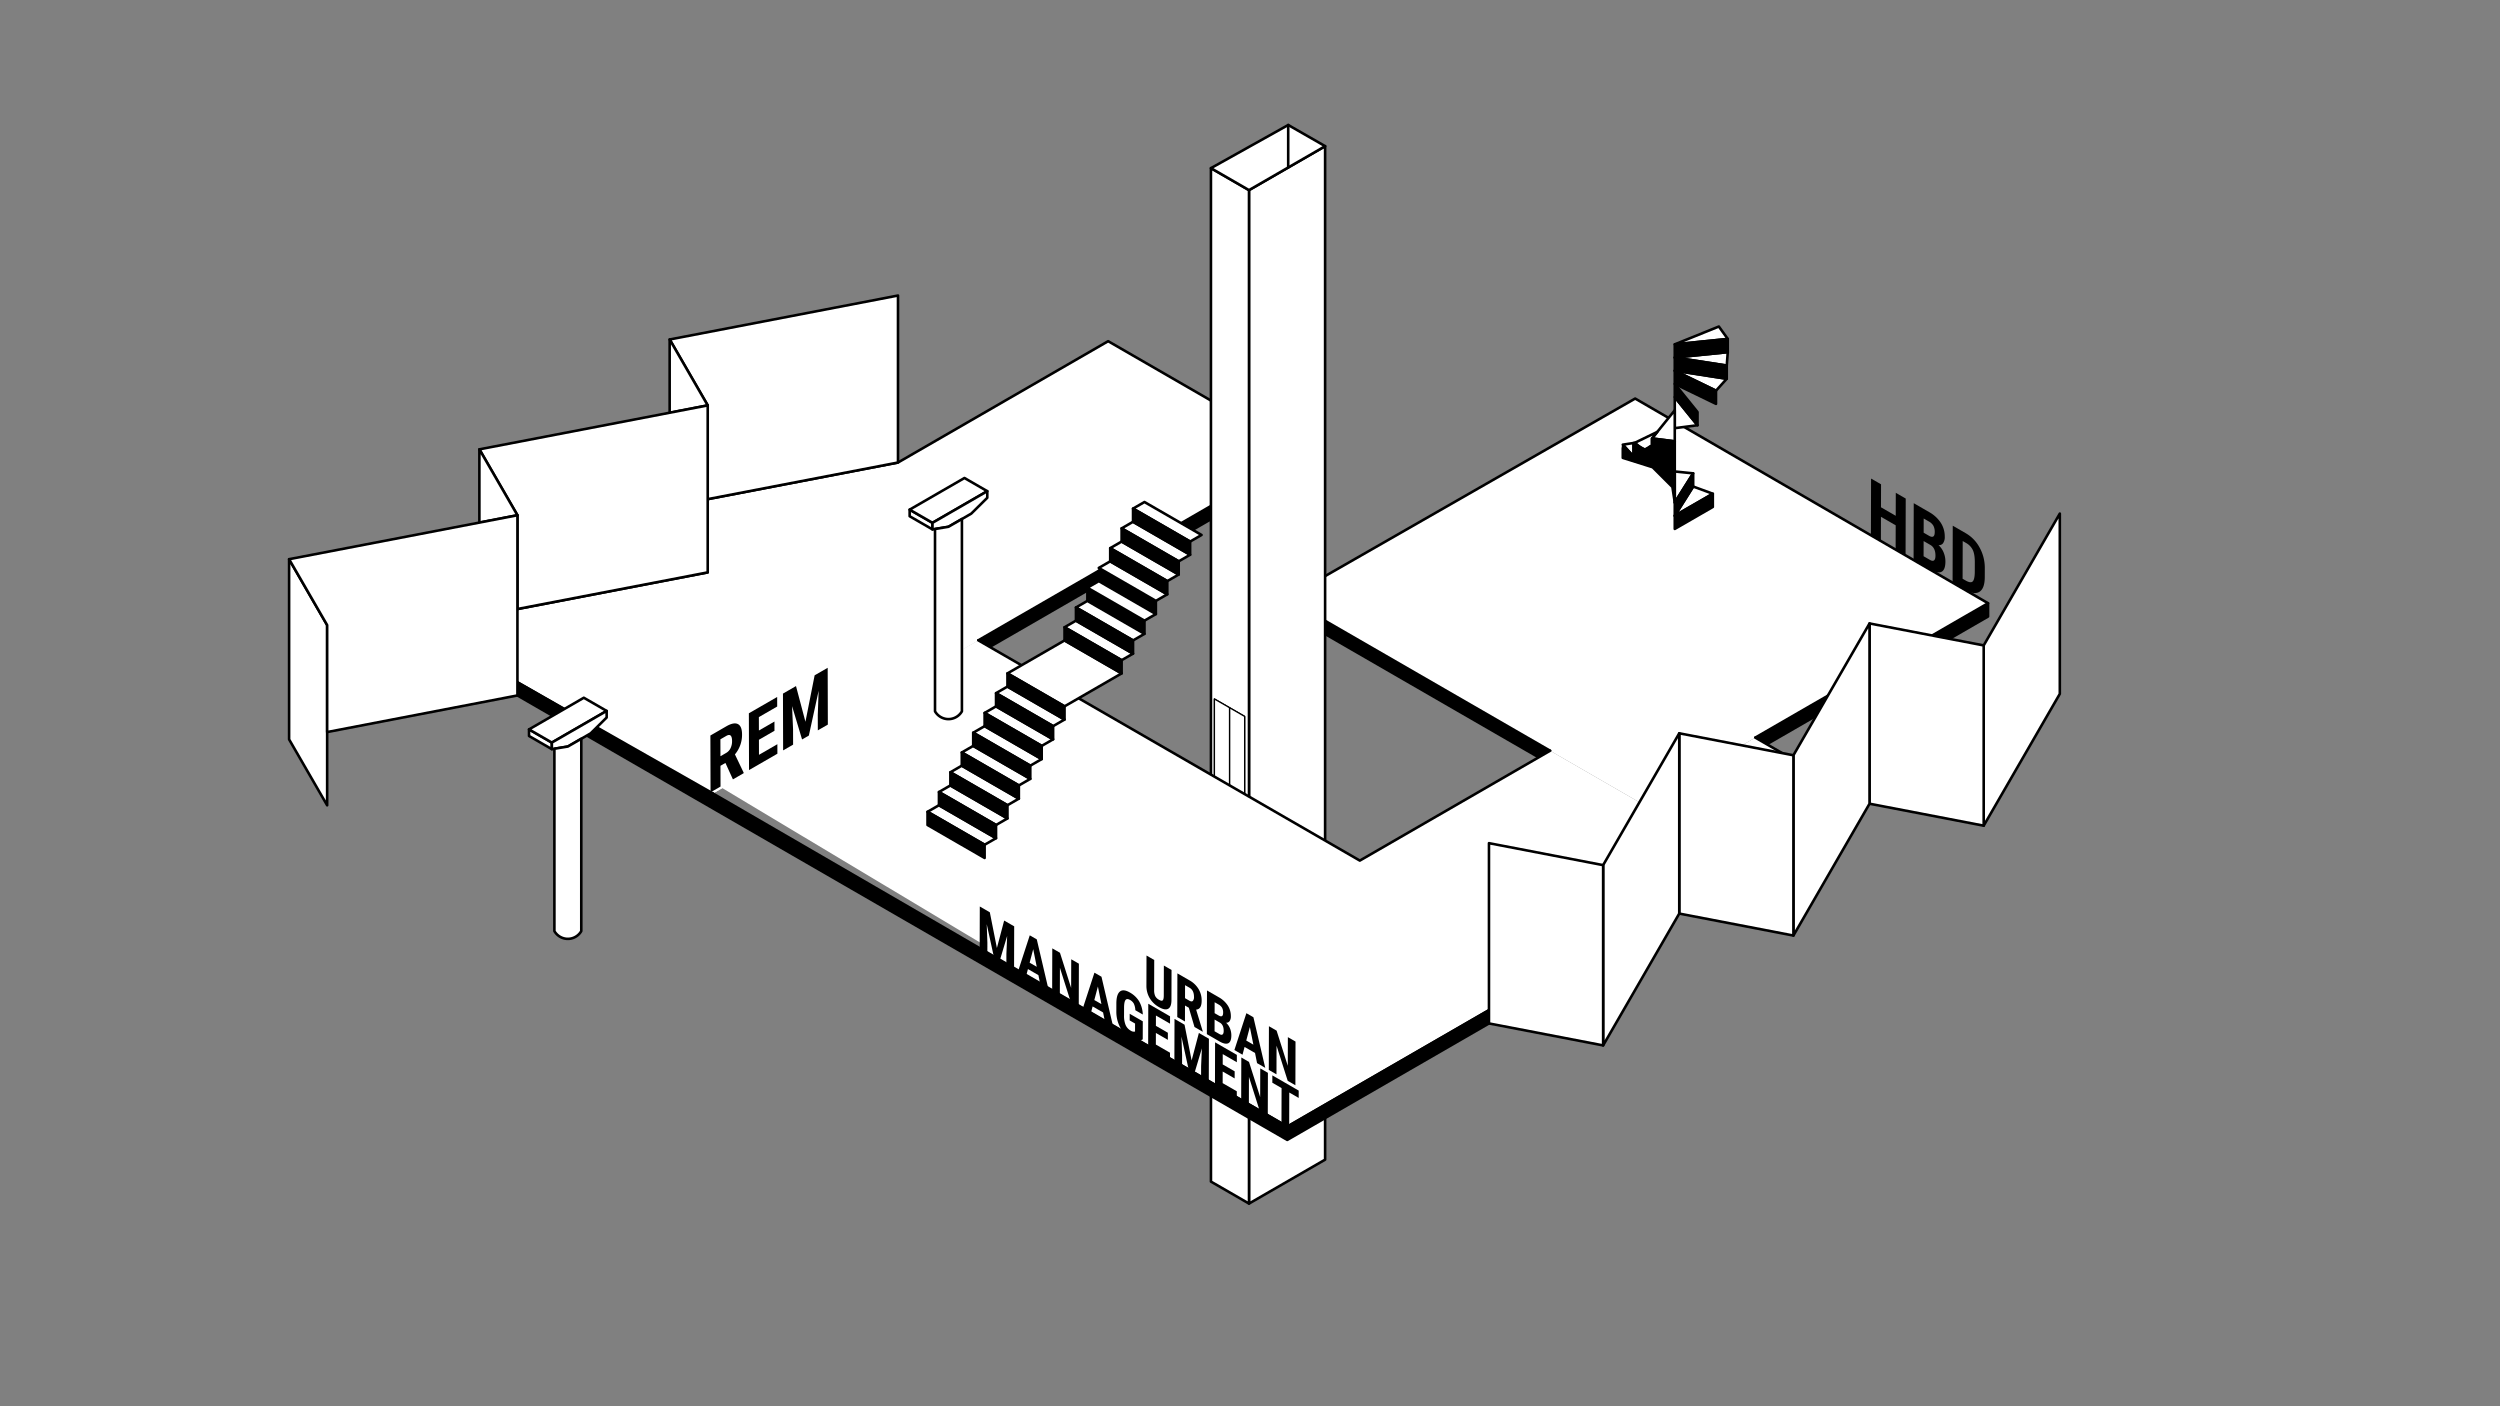 <svg xmlns="http://www.w3.org/2000/svg" xmlns:xlink="http://www.w3.org/1999/xlink" width="1920" height="1080" viewBox="0 0 1920 1080">
  <rect x="0" y="0" width="1920" height="1080" fill="#808080" stroke="none"/>
  <defs>
    <clipPath id="clip-TU_IfA_-_E02_ISO_2">
      <rect width="1920" height="1080"/>
    </clipPath>
  </defs>
  <g id="TU_IfA_-_E02_ISO_2" data-name="TU IfA - E02 ISO – 2" clip-path="url(#clip-TU_IfA_-_E02_ISO_2)">
    <rect width="1920" height="1080" fill="transparent"/>
    <g id="Group_6695" data-name="Group 6695" transform="translate(26 -6.406)">
      <g id="_01_REM" data-name="01_REM" transform="translate(342.162 268.438)">
        <path id="_01_REM_FLOOR" data-name="01_REM_FLOOR" d="M2446.794,622.463l-149.053-86.031v-56.3l146.136-28.124V395.757l146.136-28.124,161.394-93.181,149.079,86.07Z" transform="translate(-2268.514 -274.452)" fill="#fff" fill-rule="evenodd"/>
        <g id="_01_REM_HATCH" data-name="01_REM_HATCH">
          <path id="Path_22844" data-name="Path 22844" d="M2913.306,363.64,2664.49,507.295l8.785,5.072,240.032-138.582Z" transform="translate(-2281.333 -277.57)" stroke="#000" stroke-linejoin="round" stroke-width="2" fill-rule="evenodd"/>
          <path id="Path_22845" data-name="Path 22845" stroke="#000" d="M2446.861,621.813l-150.179-85.381-29.227-50.623,175.364-33.8-29.227-50.623,175.364-33.749,161.394-93.181,79.011,45.617,29.227,16.874,40.84,23.579-40.84,23.579-29.227,16.874-22.955,13.253-63.243,36.514-92.551,53.434" fill="#fff" transform="translate(-2267.455 -274.452)" stroke-linecap="round" stroke-linejoin="round" stroke-width="2" fill-rule="evenodd"/>
        </g>
      </g>
      <g id="_01_HBD" data-name="01_HBD" transform="translate(961.796 312.49)">
        <path id="_01_HBD_FLOOR" data-name="01_HBD_FLOOR" d="M3448.558,477.308,3177.544,320.1l-268.01,153.46,272.758,157.477Z" transform="translate(-2909.533 -320.1)" fill="#fff" fill-rule="evenodd"/>
        <g id="_01_HBD_HATCH" data-name="01_HBD_HATCH">
          <path id="Path_22854" data-name="Path 22854" d="M3461.608,493.177V483L3282.861,586.2l8.812,5.088Z" transform="translate(-2922.583 -325.794)" stroke="#000" stroke-linejoin="round" stroke-width="2" fill-rule="evenodd"/>
          <path id="Path_22858" data-name="Path 22858" d="M3103.446,601.2l8.768-5.062-202.68-117.017v10.124Z" transform="translate(-2909.533 -325.659)" stroke="#000" stroke-linejoin="round" stroke-width="2" fill-rule="evenodd"/>
          <path id="Path_22862" data-name="Path 22862" stroke="#000" d="M2909.534,473.56l268.01-153.46,271.014,157.208" fill="none" transform="translate(-2909.533 -320.1)" stroke-linecap="round" stroke-linejoin="round" stroke-width="2" fill-rule="evenodd"/>
        </g>
      </g>
      <g id="_00_ELEVATOR" data-name="00_ELEVATOR" transform="translate(904 102.406)">
        <path id="Path_20488" data-name="Path 20488" d="M960,152.989l58.455-33.749V897.6l-58.441,33.741Z" transform="translate(-930.772 -102.994)" fill="#fff" stroke="#000" stroke-linejoin="round" stroke-width="2" fill-rule="evenodd"/>
        <path id="Path_20489" data-name="Path 20489" d="M958.941,153.6l-29.227-16.874.012,778.355,29.227,16.874Z" transform="translate(-929.714 -103.605)" fill="#fff" stroke="#000" stroke-linejoin="round" stroke-width="2" fill-rule="evenodd"/>
        <path id="Path_20490" data-name="Path 20490" d="M929.714,135.547l29.227,16.874,58.49-33.76-28.377-16.256Z" transform="translate(-929.714 -102.406)" fill="#fff" stroke="#000" stroke-linejoin="round" stroke-width="2" fill-rule="evenodd"/>
        <line id="Line_7318" data-name="Line 7318" y2="32.609" transform="translate(59.341)" fill="none" stroke="#000" stroke-linecap="round" stroke-linejoin="round" stroke-width="2"/>
        <g id="_03_ELEVATOR_DOOR" data-name="03_ELEVATOR DOOR" transform="translate(2.668 440.801)">
          <path id="Path_19686" data-name="Path 19686" d="M4772.833,619.094V558.909l23.22,13.406V632.5Z" transform="translate(-4772.833 -558.909)" fill="#fff" stroke="#000" stroke-linejoin="round" stroke-width="1" fill-rule="evenodd"/>
          <path id="Path_19687" data-name="Path 19687" d="M4784.856,626.036V565.851l11.61,6.7v60.186Z" transform="translate(-4773.247 -559.148)" fill="#fff" stroke="#000" stroke-linejoin="round" stroke-width="1" fill-rule="evenodd"/>
          <path id="Path_19688" data-name="Path 19688" d="M4772.833,619.094V558.909l11.61,6.7V625.8Z" transform="translate(-4772.833 -558.909)" fill="#fff" stroke="#000" stroke-linejoin="round" stroke-width="1" fill-rule="evenodd"/>
        </g>
      </g>
      <g id="_01_URBAN_MANAGEMENT" data-name="01_URBAN MANAGEMENT" transform="translate(371.389 498.163)">
        <path id="_01_FLOOR" data-name="01_FLOOR" d="M2458.706,624.816,2657.3,512.5l293.022,169.176L3096.455,597.3l70.078,40.459,87.519-50.529,79,45.611-438.469,253.15Z" transform="translate(-2303.367 -512.498)" fill="#fff" fill-rule="evenodd"/>
        <path id="_01_URBAN_MANAGEMENT_FLOOR" data-name="01_URBAN MANAGEMENT FLOOR" d="M2872.555,636.922,2667.007,754.786l234.858,135.557,204.813-118.249Z" transform="translate(-2310.649 -516.847)" fill="#fff" fill-rule="evenodd"/>
        <path id="_01_HATCH_LINE" data-name="01_HATCH LINE" stroke="#000" d="M2664.49,512.5l293.022,169.176L3103.648,597.3" fill="none" transform="translate(-2310.561 -512.498)" stroke-linecap="round" stroke-linejoin="round" stroke-width="2" fill-rule="evenodd"/>
        <path id="_01_HATCH_LINE-2" data-name="01_HATCH LINE" stroke="#000" d="M3253.865,589.94l79,45.611L2894.4,888.7,2453.359,632.84" fill="none" transform="translate(-2303.181 -515.205)" stroke-linecap="round" stroke-linejoin="round" stroke-width="2" fill-rule="evenodd"/>
        <path id="Path_22859" data-name="Path 22859" d="M2297.741,556.011l591.216,341.339L3327.427,644.2V634.012l-438.469,253.15L2297.741,545.921Z" transform="translate(-2297.741 -513.666)" stroke="#000" stroke-linejoin="round" stroke-width="2" fill-rule="evenodd"/>
      </g>
      <g id="_01_FACADE_LEFT" data-name="01_FACADE_LEFT" transform="translate(196.026 233.374)">
        <path id="Path_22863" data-name="Path 22863" d="M2594.249,238.118l-175.364,33.749,29.227,50.623v72l146.136-28.124Z" transform="translate(-2126.612 -238.118)" fill="#fff" stroke="#000" stroke-linejoin="round" stroke-width="2" fill-rule="evenodd"/>
        <path id="Path_22864" data-name="Path 22864" d="M2418.885,273.089v56.248l29.227-5.625Z" transform="translate(-2126.612 -239.341)" fill="#fff" stroke="#000" stroke-linejoin="round" stroke-width="2" fill-rule="evenodd"/>
        <path id="Path_22865" data-name="Path 22865" d="M2267.455,359.295l29.227,50.623v72l146.136-28.124V325.546Z" transform="translate(-2121.319 -241.174)" fill="#fff" stroke="#000" stroke-linejoin="round" stroke-width="2" fill-rule="evenodd"/>
        <path id="Path_22866" data-name="Path 22866" d="M2267.455,360.517v56.248l29.227-5.625Z" transform="translate(-2121.319 -242.397)" fill="#fff" stroke="#000" stroke-linejoin="round" stroke-width="2" fill-rule="evenodd"/>
        <path id="Path_22867" data-name="Path 22867" d="M2145.253,580.71V498.568l-29.227-50.623v138.39l29.227,50.623Z" transform="translate(-2116.026 -245.453)" fill="#fff" stroke="#000" stroke-linejoin="round" stroke-width="2" fill-rule="evenodd"/>
        <path id="Path_22868" data-name="Path 22868" d="M2291.389,541.273v-128.3l-175.363,33.749,29.227,50.623v82.142l146.136-28.124Z" transform="translate(-2116.026 -244.23)" fill="#fff" stroke="#000" stroke-linejoin="round" stroke-width="2" fill-rule="evenodd"/>
      </g>
      <g id="_01_STAIR" data-name="01_STAIR" transform="translate(686.346 391.951)">
        <path id="Path_22869" data-name="Path 22869" d="M2804.233,480.246l-41.975-24.234-1.866,1.077v7.97l43.841,25.312Z" transform="translate(-2628.87 -404.311)" stroke="#000" stroke-linejoin="round" stroke-width="2" fill-rule="evenodd"/>
        <path id="Path_22870" data-name="Path 22870" d="M2751.307,480.757l43.841,25.312V495.944l-43.841-25.312Z" transform="translate(-2628.552 -404.823)" stroke="#000" stroke-linejoin="round" stroke-width="2" fill-rule="evenodd"/>
        <path id="Path_22871" data-name="Path 22871" d="M2831.491,432.813l8.768-5.062-43.841-25.312-8.768,5.062Z" transform="translate(-2629.823 -402.439)" fill="#fff" stroke="#000" stroke-linejoin="round" stroke-width="2" fill-rule="evenodd"/>
        <path id="Path_22872" data-name="Path 22872" d="M2831.173,443.487l-43.841-25.312-8.768,5.062,43.841,25.312Z" transform="translate(-2629.505 -402.989)" fill="#fff" stroke="#000" stroke-linejoin="round" stroke-width="2" fill-rule="evenodd"/>
        <path id="Path_22873" data-name="Path 22873" d="M2822.088,459.224l-43.841-25.312-8.768,5.062,43.841,25.312Z" transform="translate(-2629.188 -403.539)" fill="#fff" stroke="#000" stroke-linejoin="round" stroke-width="2" fill-rule="evenodd"/>
        <path id="Path_22874" data-name="Path 22874" d="M2813,474.961l-43.841-25.312-8.768,5.062,43.841,25.312Z" transform="translate(-2628.87 -404.089)" fill="#fff" stroke="#000" stroke-linejoin="round" stroke-width="2" fill-rule="evenodd"/>
        <path id="Path_22875" data-name="Path 22875" d="M2803.916,490.7l-43.841-25.312-8.768,5.062,43.841,25.312Z" transform="translate(-2628.552 -404.639)" fill="#fff" stroke="#000" stroke-linejoin="round" stroke-width="2" fill-rule="evenodd"/>
        <path id="Path_22876" data-name="Path 22876" d="M2794.83,506.435l-43.841-25.312-8.768,5.062,43.841,25.312Z" transform="translate(-2628.235 -405.189)" fill="#fff" stroke="#000" stroke-linejoin="round" stroke-width="2" fill-rule="evenodd"/>
        <path id="Path_22877" data-name="Path 22877" d="M2785.744,522.173,2741.9,496.861l-8.768,5.062,43.841,25.312Z" transform="translate(-2627.917 -405.739)" fill="#fff" stroke="#000" stroke-linejoin="round" stroke-width="2" fill-rule="evenodd"/>
        <path id="Path_22878" data-name="Path 22878" d="M2722.462,579.692l8.768-5.062-43.841-25.312-8.769,5.062Z" transform="translate(-2626.011 -407.573)" fill="#fff" stroke="#000" stroke-linejoin="round" stroke-width="2" fill-rule="evenodd"/>
        <path id="Path_22879" data-name="Path 22879" d="M2713.376,595.429l8.768-5.062L2678.3,565.055l-8.768,5.062Z" transform="translate(-2625.694 -408.123)" fill="#fff" stroke="#000" stroke-linejoin="round" stroke-width="2" fill-rule="evenodd"/>
        <path id="Path_22880" data-name="Path 22880" d="M2660.449,585.854l43.841,25.312,8.768-5.062-43.841-25.312Z" transform="translate(-2625.376 -408.673)" fill="#fff" stroke="#000" stroke-linejoin="round" stroke-width="2" fill-rule="evenodd"/>
        <path id="Path_22881" data-name="Path 22881" d="M2703.972,621.84l-43.841-25.312-8.768,5.062L2695.2,626.9Z" transform="translate(-2625.059 -409.223)" fill="#fff" stroke="#000" stroke-linejoin="round" stroke-width="2" fill-rule="evenodd"/>
        <path id="Path_22882" data-name="Path 22882" d="M2686.119,642.64l8.768-5.062-43.841-25.312-8.768,5.062Z" transform="translate(-2624.741 -409.773)" fill="#fff" stroke="#000" stroke-linejoin="round" stroke-width="2" fill-rule="evenodd"/>
        <path id="Path_22883" data-name="Path 22883" d="M2677.032,658.377l8.769-5.062L2641.96,628l-8.768,5.062Z" transform="translate(-2624.424 -410.323)" fill="#fff" stroke="#000" stroke-linejoin="round" stroke-width="2" fill-rule="evenodd"/>
        <path id="Path_22884" data-name="Path 22884" d="M2676.715,669.051l-43.841-25.312-8.768,5.062,43.841,25.312Z" transform="translate(-2624.106 -410.874)" fill="#fff" stroke="#000" stroke-linejoin="round" stroke-width="2" fill-rule="evenodd"/>
        <path id="Path_22885" data-name="Path 22885" d="M2731.547,563.221l43.841-25.312L2731.547,512.6l-33.04,19.075-10.8,6.236Z" transform="translate(-2626.329 -406.289)" fill="#fff" stroke="#000" stroke-linejoin="round" stroke-width="2" fill-rule="evenodd"/>
        <path id="Path_22886" data-name="Path 22886" d="M2831.491,433l-43.841-25.312v10.125l43.841,25.312Z" transform="translate(-2629.823 -402.622)" stroke="#000" stroke-linejoin="round" stroke-width="2" fill-rule="evenodd"/>
        <path id="Path_22887" data-name="Path 22887" d="M2822.405,448.733l-43.841-25.312v10.125l43.841,25.312Z" transform="translate(-2629.505 -403.172)" stroke="#000" stroke-linejoin="round" stroke-width="2" fill-rule="evenodd"/>
        <path id="Path_22888" data-name="Path 22888" d="M2813.319,474.595V464.47l-43.841-25.312v10.125Z" transform="translate(-2629.188 -403.722)" stroke="#000" stroke-linejoin="round" stroke-width="2" fill-rule="evenodd"/>
        <path id="Path_22889" data-name="Path 22889" d="M2786.062,511.681l-43.841-25.312v10.125l43.841,25.312Z" transform="translate(-2628.235 -405.373)" stroke="#000" stroke-linejoin="round" stroke-width="2" fill-rule="evenodd"/>
        <path id="Path_22890" data-name="Path 22890" d="M2776.976,527.418l-43.841-25.312v10.125l43.841,25.312Z" transform="translate(-2627.917 -405.923)" stroke="#000" stroke-linejoin="round" stroke-width="2" fill-rule="evenodd"/>
        <path id="Path_22891" data-name="Path 22891" d="M2731.547,574.263V564.138l-43.841-25.312v10.125Z" transform="translate(-2626.329 -407.206)" stroke="#000" stroke-linejoin="round" stroke-width="2" fill-rule="evenodd"/>
        <path id="Path_22892" data-name="Path 22892" d="M2722.462,579.875l-43.841-25.312v10.125L2722.462,590Z" transform="translate(-2626.011 -407.756)" stroke="#000" stroke-linejoin="round" stroke-width="2" fill-rule="evenodd"/>
        <path id="Path_22893" data-name="Path 22893" d="M2669.535,580.425l43.841,25.312V595.612L2669.535,570.3Z" transform="translate(-2625.694 -408.306)" stroke="#000" stroke-linejoin="round" stroke-width="2" fill-rule="evenodd"/>
        <path id="Path_22894" data-name="Path 22894" d="M2704.29,621.474V611.349l-43.841-25.312v10.125Z" transform="translate(-2625.376 -408.857)" stroke="#000" stroke-linejoin="round" stroke-width="2" fill-rule="evenodd"/>
        <path id="Path_22895" data-name="Path 22895" d="M2695.2,637.211V627.086l-43.841-25.312V611.9Z" transform="translate(-2625.059 -409.407)" stroke="#000" stroke-linejoin="round" stroke-width="2" fill-rule="evenodd"/>
        <path id="Path_22896" data-name="Path 22896" d="M2686.119,642.823l-43.841-25.312v10.125l43.841,25.312Z" transform="translate(-2624.741 -409.957)" stroke="#000" stroke-linejoin="round" stroke-width="2" fill-rule="evenodd"/>
        <path id="Path_22897" data-name="Path 22897" d="M2677.032,668.685V658.56l-43.841-25.312v10.125Z" transform="translate(-2624.424 -410.507)" stroke="#000" stroke-linejoin="round" stroke-width="2" fill-rule="evenodd"/>
        <path id="Path_22898" data-name="Path 22898" d="M2667.947,674.3l-43.841-25.312V659.11l43.841,25.312Z" transform="translate(-2624.106 -411.057)" stroke="#000" stroke-linejoin="round" stroke-width="2" fill-rule="evenodd"/>
      </g>
      <g id="_01_SPIRAL_STAIR" data-name="01_SPIRAL STAIR" transform="translate(1220.294 257.177)">
        <path id="Path_22899" data-name="Path 22899" d="M3252.625,262.783l-33.859,13.688,40.706-4.144Z" transform="translate(-3178.841 -262.783)" fill="#fff" stroke="#000" stroke-linejoin="round" stroke-width="2" fill-rule="evenodd"/>
        <path id="Path_22900" data-name="Path 22900" d="M3258.691,293.485l.781-10.32-40.706,4.144Z" transform="translate(-3178.841 -263.496)" fill="#fff" stroke="#000" stroke-linejoin="round" stroke-width="2" fill-rule="evenodd"/>
        <path id="Path_22901" data-name="Path 22901" d="M3218.766,297.95l31.664,15.339,8.262-9.163Z" transform="translate(-3178.841 -264.013)" fill="#fff" stroke="#000" stroke-linejoin="round" stroke-width="2" fill-rule="evenodd"/>
        <path id="Path_22902" data-name="Path 22902" d="M3218.766,318.932V342.8l8.734-1.118,8.734-1.118Z" transform="translate(-3178.841 -264.746)" fill="#fff" stroke="#000" stroke-linejoin="round" stroke-width="2" fill-rule="evenodd"/>
        <path id="Path_22903" data-name="Path 22903" d="M3204.7,346.056l-4.035,5,17.468,2.236V329.424l-4.122,5.1Z" transform="translate(-3178.208 -265.113)" fill="#fff" stroke="#000" stroke-linejoin="round" stroke-width="2" fill-rule="evenodd"/>
        <path id="Path_22904" data-name="Path 22904" d="M3185.656,365.462v-9.98l-8.262,1.278,7.991,8.855Z" transform="translate(-3177.395 -266.024)" fill="#fff" stroke="#000" stroke-linejoin="round" stroke-width="2" fill-rule="evenodd"/>
        <path id="Path_22905" data-name="Path 22905" d="M3186.965,355.018l.605.581.624.56.643.538.661.515.678.492.695.469.711.444.726.42.739.395.753.369.765.343c.143.058,5.62-3.053,5.62-3.053v-5.435l4.035-5Z" transform="translate(-3177.729 -265.715)" fill="#fff" stroke="#000" stroke-linejoin="round" stroke-width="2" fill-rule="evenodd"/>
        <path id="Path_22906" data-name="Path 22906" d="M3218.766,378.135V402l14.137-22.425Z" transform="translate(-3178.841 -266.816)" fill="#fff" stroke="#000" stroke-linejoin="round" stroke-width="2" fill-rule="evenodd"/>
        <path id="Path_22907" data-name="Path 22907" d="M3218.766,412.542l29.227-16.874-15.09-5.55Z" transform="translate(-3178.841 -267.234)" fill="#fff" stroke="#000" stroke-linejoin="round" stroke-width="2" fill-rule="evenodd"/>
        <path id="Path_22908" data-name="Path 22908" d="M3218.766,286.942l40.706-4.144V272.673l-40.706,4.144Z" transform="translate(-3178.841 -263.129)" stroke="#000" stroke-linejoin="round" stroke-width="2" fill-rule="evenodd"/>
        <path id="Path_22909" data-name="Path 22909" d="M3258.691,303.759V293.635l-39.925-6.176v10.125Z" transform="translate(-3178.841 -263.646)" stroke="#000" stroke-linejoin="round" stroke-width="2" fill-rule="evenodd"/>
        <path id="Path_22910" data-name="Path 22910" d="M3218.766,308.074l31.664,15.339V313.289l-31.664-15.339Z" transform="translate(-3178.841 -264.013)" stroke="#000" stroke-linejoin="round" stroke-width="2" fill-rule="evenodd"/>
        <path id="Path_22911" data-name="Path 22911" d="M3236.235,340.194V330.069l-17.469-21.628v10.125Z" transform="translate(-3178.841 -264.379)" stroke="#000" stroke-linejoin="round" stroke-width="2" fill-rule="evenodd"/>
        <path id="Path_22912" data-name="Path 22912" d="M3177.4,366.757l22.944,7.216,15.173,15.173,1.808,11.933V354.071l-17.468-2.236v5.435l-5.478,3.111c-.143-.058-.908-.4-.908-.4l-.753-.369-.739-.395-.726-.42-.711-.444-.695-.469-.678-.492-.661-.515-.643-.538-.624-.56-.605-.581c-.014.007-.974.155-.974.155v9.98l-.27.154-7.612-8.435-.379,2.509v7.2Z" transform="translate(-3177.395 -265.896)" stroke="#000" stroke-linejoin="round" stroke-width="2" fill-rule="evenodd"/>
        <path id="Path_22913" data-name="Path 22913" d="M3218.766,402.051v10.125l14.137-22.425V379.626Z" transform="translate(-3178.841 -266.868)" stroke="#000" stroke-linejoin="round" stroke-width="2" fill-rule="evenodd"/>
        <path id="Path_22914" data-name="Path 22914" d="M3218.766,422.868l29.227-16.874V395.869l-29.227,16.874Z" transform="translate(-3178.841 -267.435)" stroke="#000" stroke-linejoin="round" stroke-width="2" fill-rule="evenodd"/>
      </g>
      <g id="_01_COLOMUN_01" data-name="01_COLOMUN 01" transform="translate(380.29 542.281)">
        <path id="Path_22915" data-name="Path 22915" d="M2324.5,593.518l-17.536-10.125v5.062L2324.5,598.58Z" transform="translate(-2306.964 -559.094)" fill="#fff" stroke="#000" stroke-linejoin="round" stroke-width="2" fill-rule="evenodd"/>
        <path id="Path_22916" data-name="Path 22916" d="M2349.051,558.214l-42.087,24.3,17.536,10.125,42.087-24.3Z" transform="translate(-2306.964 -558.214)" fill="#fff" stroke="#000" stroke-linejoin="round" stroke-width="2" fill-rule="evenodd"/>
        <path id="Path_22917" data-name="Path 22917" d="M2325.135,593v5.062l12.276-2.025,17.536-10.125,12.275-12.15v-5.062Z" transform="translate(-2307.599 -558.581)" fill="#fff" stroke="#000" stroke-linejoin="round" stroke-width="2" fill-rule="evenodd"/>
        <path id="Path_22918" data-name="Path 22918" d="M2327.148,598.521v140.04l.211.351.223.344.234.336.246.328.257.319.268.31.278.3.289.291.3.281.308.27.317.26.325.249.334.237.342.226.349.214.357.2.363.189.37.177.375.164.381.151.386.138.39.125.394.111.4.1.4.084.4.07.406.056.407.042.409.028.409.014h.41l.409-.014.409-.028.407-.042.406-.056.4-.07.4-.084.4-.1.395-.111.39-.125.386-.138.381-.151.375-.164.37-.177.363-.189.356-.2.349-.214.342-.226.334-.237.325-.249.317-.26.308-.27.3-.281.289-.291.278-.3.268-.31.257-.319.246-.328.235-.336.223-.344.211-.351V590.85l-10.333,5.966Z" transform="translate(-2307.669 -559.355)" fill="#fff" stroke="#000" stroke-linejoin="round" stroke-width="2" fill-rule="evenodd"/>
      </g>
      <g id="_01_COLOMUN_02" data-name="01_COLOMUN 02" transform="translate(672.609 373.511)">
        <path id="Path_22919" data-name="Path 22919" d="M2627.408,418.634l-17.536-10.125v5.062l17.536,10.125Z" transform="translate(-2609.872 -384.211)" fill="#fff" stroke="#000" stroke-linejoin="round" stroke-width="2" fill-rule="evenodd"/>
        <path id="Path_22920" data-name="Path 22920" d="M2627.408,417.754l42.087-24.3-17.537-10.125-42.087,24.3Z" transform="translate(-2609.872 -383.33)" fill="#fff" stroke="#000" stroke-linejoin="round" stroke-width="2" fill-rule="evenodd"/>
        <path id="Path_22921" data-name="Path 22921" d="M2628.043,418.121v5.062l12.275-2.025,17.536-10.125,12.276-12.15v-5.062Z" transform="translate(-2610.507 -383.697)" fill="#fff" stroke="#000" stroke-linejoin="round" stroke-width="2" fill-rule="evenodd"/>
        <path id="Path_22922" data-name="Path 22922" d="M2650.722,563.677V415.966l-10.333,5.966-10.333,1.7v140.04l.211.351.223.344.235.336.246.328.257.319.268.31.278.3.288.291.3.281.308.27.317.26.326.249.334.237.342.226.349.214.356.2.363.189.369.177.376.164.381.151.386.138.39.125.395.111.4.1.4.084.4.07.406.056.407.042.409.028.409.014h.41l.409-.014.409-.028.407-.042.406-.056.4-.07.4-.084.4-.1.394-.111.39-.125.386-.138.381-.151.375-.164.37-.177.363-.189.356-.2.35-.214.342-.226.334-.237.325-.249.317-.26.308-.27.3-.281.288-.291.278-.3.268-.31.257-.319.246-.328.234-.336.223-.344Z" transform="translate(-2610.577 -384.471)" fill="#fff" stroke="#000" stroke-linejoin="round" stroke-width="2" fill-rule="evenodd"/>
      </g>
      <g id="_01_REM_TEXT" data-name="01_REM_TEXT" transform="translate(519.578 519.268)">
        <path id="Path_22923" data-name="Path 22923" d="M2470.142,602.434l6.7,14.017,0,.418-8.238,4.756-5.757-12.639-3.808,2.2.045,15.938-7.664,4.425-.124-43.62,12.23-7.061q5.759-3.324,8.913-1.706t3.17,7.935A23.292,23.292,0,0,1,2470.142,602.434Zm-3.334-4.841a12.229,12.229,0,0,0,1.139-5.352q-.019-6.563-4.48-3.988l-4.485,2.59.037,13,4.356-2.515a8.311,8.311,0,0,0,3.433-3.734" transform="translate(-2451.297 -535.915)"/>
        <path id="Path_22924" data-name="Path 22924" d="M2503.655,557.58l.021,7.342L2489.6,573.05l.029,10.3,11.941-6.894.02,7.1-11.941,6.894.033,11.569,14.128-8.157.021,7.306-21.793,12.582-.124-43.62Z" transform="translate(-2452.367 -535.179)"/>
        <path id="Path_22925" data-name="Path 22925" d="M2543.4,534.368l.124,43.62-7.7,4.443-.033-11.8.656-18.6-7.506,34.374-5.213,3.009-7.676-25.608.76,17.78.033,11.8-7.665,4.425-.124-43.62,10.012-5.781,7.255,27.411,7.058-35.675Z" transform="translate(-2453.316 -534.368)"/>
      </g>
      <g id="_01_URBAN_MANAGEMENT_TEXT" data-name="01_URBAN MANAGEMENT_TEXT" transform="translate(726.392 702.584)">
        <path id="Path_22926" data-name="Path 22926" d="M2817.594,774.455l-.066,23.236q-.052,5.2-2.531,6.56c-1.644.9-4.013.462-7.087-1.312a19.112,19.112,0,0,1-7.158-6.948,18.564,18.564,0,0,1-2.454-9.565l.066-23.074,5.934,3.426-.065,23.1a10.722,10.722,0,0,0,.789,4.541,6.848,6.848,0,0,0,2.9,2.9q2.106,1.216,2.893.457c.526-.5.794-1.676.812-3.517l.066-23.208Z" transform="translate(-2670.241 -725.688)"/>
        <path id="Path_22927" data-name="Path 22927" d="M2837.331,805.381l5.075,16.688v.326l-6.334-3.657-4.358-14.8-2.927-1.69-.035,12.262-5.9-3.4.094-33.559,9.4,5.428a18.643,18.643,0,0,1,6.845,6.6,16.964,16.964,0,0,1,2.393,8.9Q2841.572,805.153,2837.331,805.381Zm-2.53-6.666a4.242,4.242,0,0,0,.892-3.095q.014-5.045-3.418-7.029l-3.444-1.989-.028,10,3.345,1.931c1.177.679,2.059.735,2.654.178" transform="translate(-2671.1 -726.184)"/>
        <path id="Path_22928" data-name="Path 22928" d="M2847.074,829.041l-.1,33.552-5.915-3.415.026-9.077.575-13.681-5.9,19.7-4.011-2.316-5.77-26.435.5,14.3-.026,9.077-5.9-3.4.1-33.552,7.7,4.447,5.446,27.447,5.565-21.09Z" transform="translate(-2671.02 -727.451)"/>
        <path id="Path_22929" data-name="Path 22929" d="M2864.151,820.255a13.98,13.98,0,0,1,1.053,5.424q-.015,4.884-2.363,6.018t-6.773-1.414L2846.4,824.7l.1-33.559,9.02,5.208a19.7,19.7,0,0,1,6.944,6.356,14.856,14.856,0,0,1,2.36,8.227,6.278,6.278,0,0,1-.992,3.838,2.916,2.916,0,0,1-2.7,1.144A11.918,11.918,0,0,1,2864.151,820.255Zm-5.66,4.661c.55-.434.831-1.343.835-2.724q.013-4.524-2.833-6.28l-4.153-2.4-.026,8.97,3.771,2.177q1.579.912,2.406.255m-6.114-24.72-.024,8.389,3.069,1.772q3.465,2,3.48-2.125a7.684,7.684,0,0,0-.792-3.733,6.683,6.683,0,0,0-2.609-2.5l-3.124-1.8" transform="translate(-2671.923 -726.659)"/>
        <path id="Path_22930" data-name="Path 22930" d="M2869.663,842.083l-.016,5.643-10.832-6.254-.022,7.93,9.187,5.3-.016,5.459-9.187-5.3-.025,8.9,10.869,6.275-.016,5.622-16.766-9.68.095-33.552Z" transform="translate(-2672.148 -728.102)"/>
        <path id="Path_22931" data-name="Path 22931" d="M2882.919,812.361l9.092,38.863-6.3-3.635-1.546-7.772-8.041-4.642-1.583,5.964-6.236-3.6,9.22-28.291Zm-5.494,17.9,5.459,3.152-2.7-13.534-2.764,10.382" transform="translate(-2672.688 -727.292)"/>
        <path id="Path_22932" data-name="Path 22932" d="M2918.752,870.423l-.016,5.643-7.221-4.169-.079,27.909-5.915-3.415.079-27.909-7.1-4.1.016-5.643Z" transform="translate(-2673.744 -729.022)"/>
        <path id="Path_22933" data-name="Path 22933" d="M2916.212,831.392l-.095,33.559-5.9-3.4-8.564-26.992-.062,22.012-5.9-3.4.1-33.559,5.9,3.4,8.582,27.024.063-22.033Z" transform="translate(-2673.646 -727.654)"/>
        <path id="Path_22934" data-name="Path 22934" d="M2692.112,739.574l-.1,33.552-5.915-3.415.026-9.077.582-13.677-5.907,19.694-4.011-2.316-5.77-26.435.5,14.3-.026,9.077-5.9-3.4.095-33.552,7.7,4.447,5.446,27.447,5.565-21.09Z" transform="translate(-2665.603 -724.324)"/>
        <path id="Path_22935" data-name="Path 22935" d="M2710.522,750.394l9.092,38.856-6.3-3.639-1.539-7.768-8.046-4.646-1.585,5.964-6.235-3.6,9.22-28.284Zm-5.494,17.9,5.453,3.149-2.7-13.542-2.757,10.393" transform="translate(-2666.662 -725.126)"/>
        <path id="Path_22936" data-name="Path 22936" d="M2743.809,769.421l-.095,33.552-5.9-3.4-8.564-26.992-.062,22.012-5.9-3.4.1-33.552,5.9,3.4,8.582,27.024.063-22.033Z" transform="translate(-2667.62 -725.488)"/>
        <path id="Path_22937" data-name="Path 22937" d="M2762,780.115l9.092,38.857-6.3-3.635-1.545-7.771-8.047-4.646-1.585,5.964-6.235-3.6L2756.6,777Zm-5.494,17.9,5.453,3.148-2.7-13.541-2.757,10.393" transform="translate(-2668.462 -726.165)"/>
        <path id="Path_22938" data-name="Path 22938" d="M2784.745,792.726a19.191,19.191,0,0,1,7.164,6.838,22.246,22.246,0,0,1,2.774,10.075l-5.736-3.311a12.752,12.752,0,0,0-1.152-5.041,7.333,7.333,0,0,0-2.88-2.826c-1.6-.922-2.75-.921-3.481,0s-1.107,2.83-1.14,5.739l-.017,6.082a18.863,18.863,0,0,0,1.176,7.359,9.02,9.02,0,0,0,3.913,4.351,4.544,4.544,0,0,0,2.831.825l.525-.115.017-6.153-4.134-2.387.014-5.112,10.049,5.8-.04,13.848a5.812,5.812,0,0,1-4.192.778,15.478,15.478,0,0,1-5.426-2.061,20.1,20.1,0,0,1-7.815-8.1,25.706,25.706,0,0,1-2.835-12.083l.016-6.039q.021-6.934,2.667-9.16T2784.745,792.726Z" transform="translate(-2669.405 -726.657)"/>
        <path id="Path_22939" data-name="Path 22939" d="M2816.5,811.388l-.016,5.643-10.832-6.254-.022,7.93,9.187,5.3-.016,5.459-9.187-5.3-.025,8.9,10.875,6.279-.016,5.621-16.772-9.683.1-33.552Z" transform="translate(-2670.29 -727.029)"/>
        <path id="Path_22940" data-name="Path 22940" d="M2894.239,856.271l-.1,33.552-5.9-3.4-8.558-26.988-.062,22.012-5.9-3.4.1-33.552,5.9,3.4,8.582,27.024.063-22.033Z" transform="translate(-2672.878 -728.524)"/>
      </g>
      <g id="_01_HBD_TEXT" data-name="01_HBD_TEXT" transform="translate(1410.853 373.93)">
        <path id="Path_22941" data-name="Path 22941" d="M3401.6,399.133l-.124,43.627-7.634-4.408.053-18.67-11.319-6.535-.053,18.67-7.665-4.425.124-43.627,7.665,4.425-.05,17.65,11.319,6.535.05-17.651Z" transform="translate(-3374.855 -383.765)"/>
        <path id="Path_22942" data-name="Path 22942" d="M3431.9,441.219a18.238,18.238,0,0,1,1.363,7.049q-.019,6.35-3.065,7.832t-8.808-1.844L3408.815,447l.125-43.627,11.731,6.773a25.639,25.639,0,0,1,9.03,8.264,19.357,19.357,0,0,1,3.062,10.7,8.134,8.134,0,0,1-1.291,4.984,3.772,3.772,0,0,1-3.5,1.487A15.532,15.532,0,0,1,3431.9,441.219Zm-7.356,6.064c.711-.567,1.073-1.749,1.078-3.547q.017-5.873-3.686-8.162l-5.4-3.117-.034,11.654,4.906,2.832q2.06,1.19,3.133.341m-7.956-32.145-.031,10.9,3.992,2.3q4.509,2.6,4.525-2.755a10.015,10.015,0,0,0-1.029-4.856,8.689,8.689,0,0,0-3.392-3.249l-4.066-2.348" transform="translate(-3376.042 -384.45)"/>
        <path id="Path_22943" data-name="Path 22943" d="M3460.609,438.068a32.306,32.306,0,0,1,3.992,15.63l-.02,7.066q-.025,8.6-3.988,11.221t-10.9-1.386l-9.834-5.678.124-43.627,10.043,5.8A27.941,27.941,0,0,1,3460.609,438.068Zm-3.7,19.02.021-7.575q.017-6.117-1.467-9.386a12.376,12.376,0,0,0-5.051-5.454l-2.785-1.609-.082,28.972,2.292,1.324q3.836,2.213,5.4.793t1.668-7.065" transform="translate(-3377.128 -385.077)"/>
      </g>
      <g id="_01_FACADE_RIGHT" data-name="01_FACADE_RIGHT" transform="translate(1117.527 400.839)">
        <path id="Path_22944" data-name="Path 22944" d="M3464.622,512.895V651.343L3523.076,550.1V411.649Z" transform="translate(-3084.667 -411.649)" fill="#fff" stroke="#000" stroke-linejoin="round" stroke-width="2" fill-rule="evenodd"/>
        <path id="Path_22945" data-name="Path 22945" d="M3461.446,515.951,3435.1,510.88l-61.333-11.8V637.412l.292.168,87.39,16.818Z" transform="translate(-3081.491 -414.705)" fill="#fff" stroke="#000" stroke-linejoin="round" stroke-width="2" fill-rule="evenodd"/>
        <path id="Path_22946" data-name="Path 22946" d="M3313.192,600.323V738.77l58.454-101.246V499.077L3330.758,569.9Z" transform="translate(-3079.374 -414.705)" fill="#fff" stroke="#000" stroke-linejoin="round" stroke-width="2" fill-rule="evenodd"/>
        <path id="Path_22947" data-name="Path 22947" d="M3222.334,586.5V724.952l87.682,16.874V603.379l-8.679-1.67Z" transform="translate(-3076.198 -417.761)" fill="#fff" stroke="#000" stroke-linejoin="round" stroke-width="2" fill-rule="evenodd"/>
        <path id="Path_22948" data-name="Path 22948" d="M3220.217,724.952V586.5l-58.454,101.246V826.2Z" transform="translate(-3074.081 -417.761)" fill="#fff" stroke="#000" stroke-linejoin="round" stroke-width="2" fill-rule="evenodd"/>
        <path id="Path_22949" data-name="Path 22949" d="M3158.587,690.807l-87.682-16.874V812.38l87.682,16.874Z" transform="translate(-3070.905 -420.817)" fill="#fff" stroke="#000" stroke-linejoin="round" stroke-width="2" fill-rule="evenodd"/>
      </g>
    </g>
  </g>
</svg>
